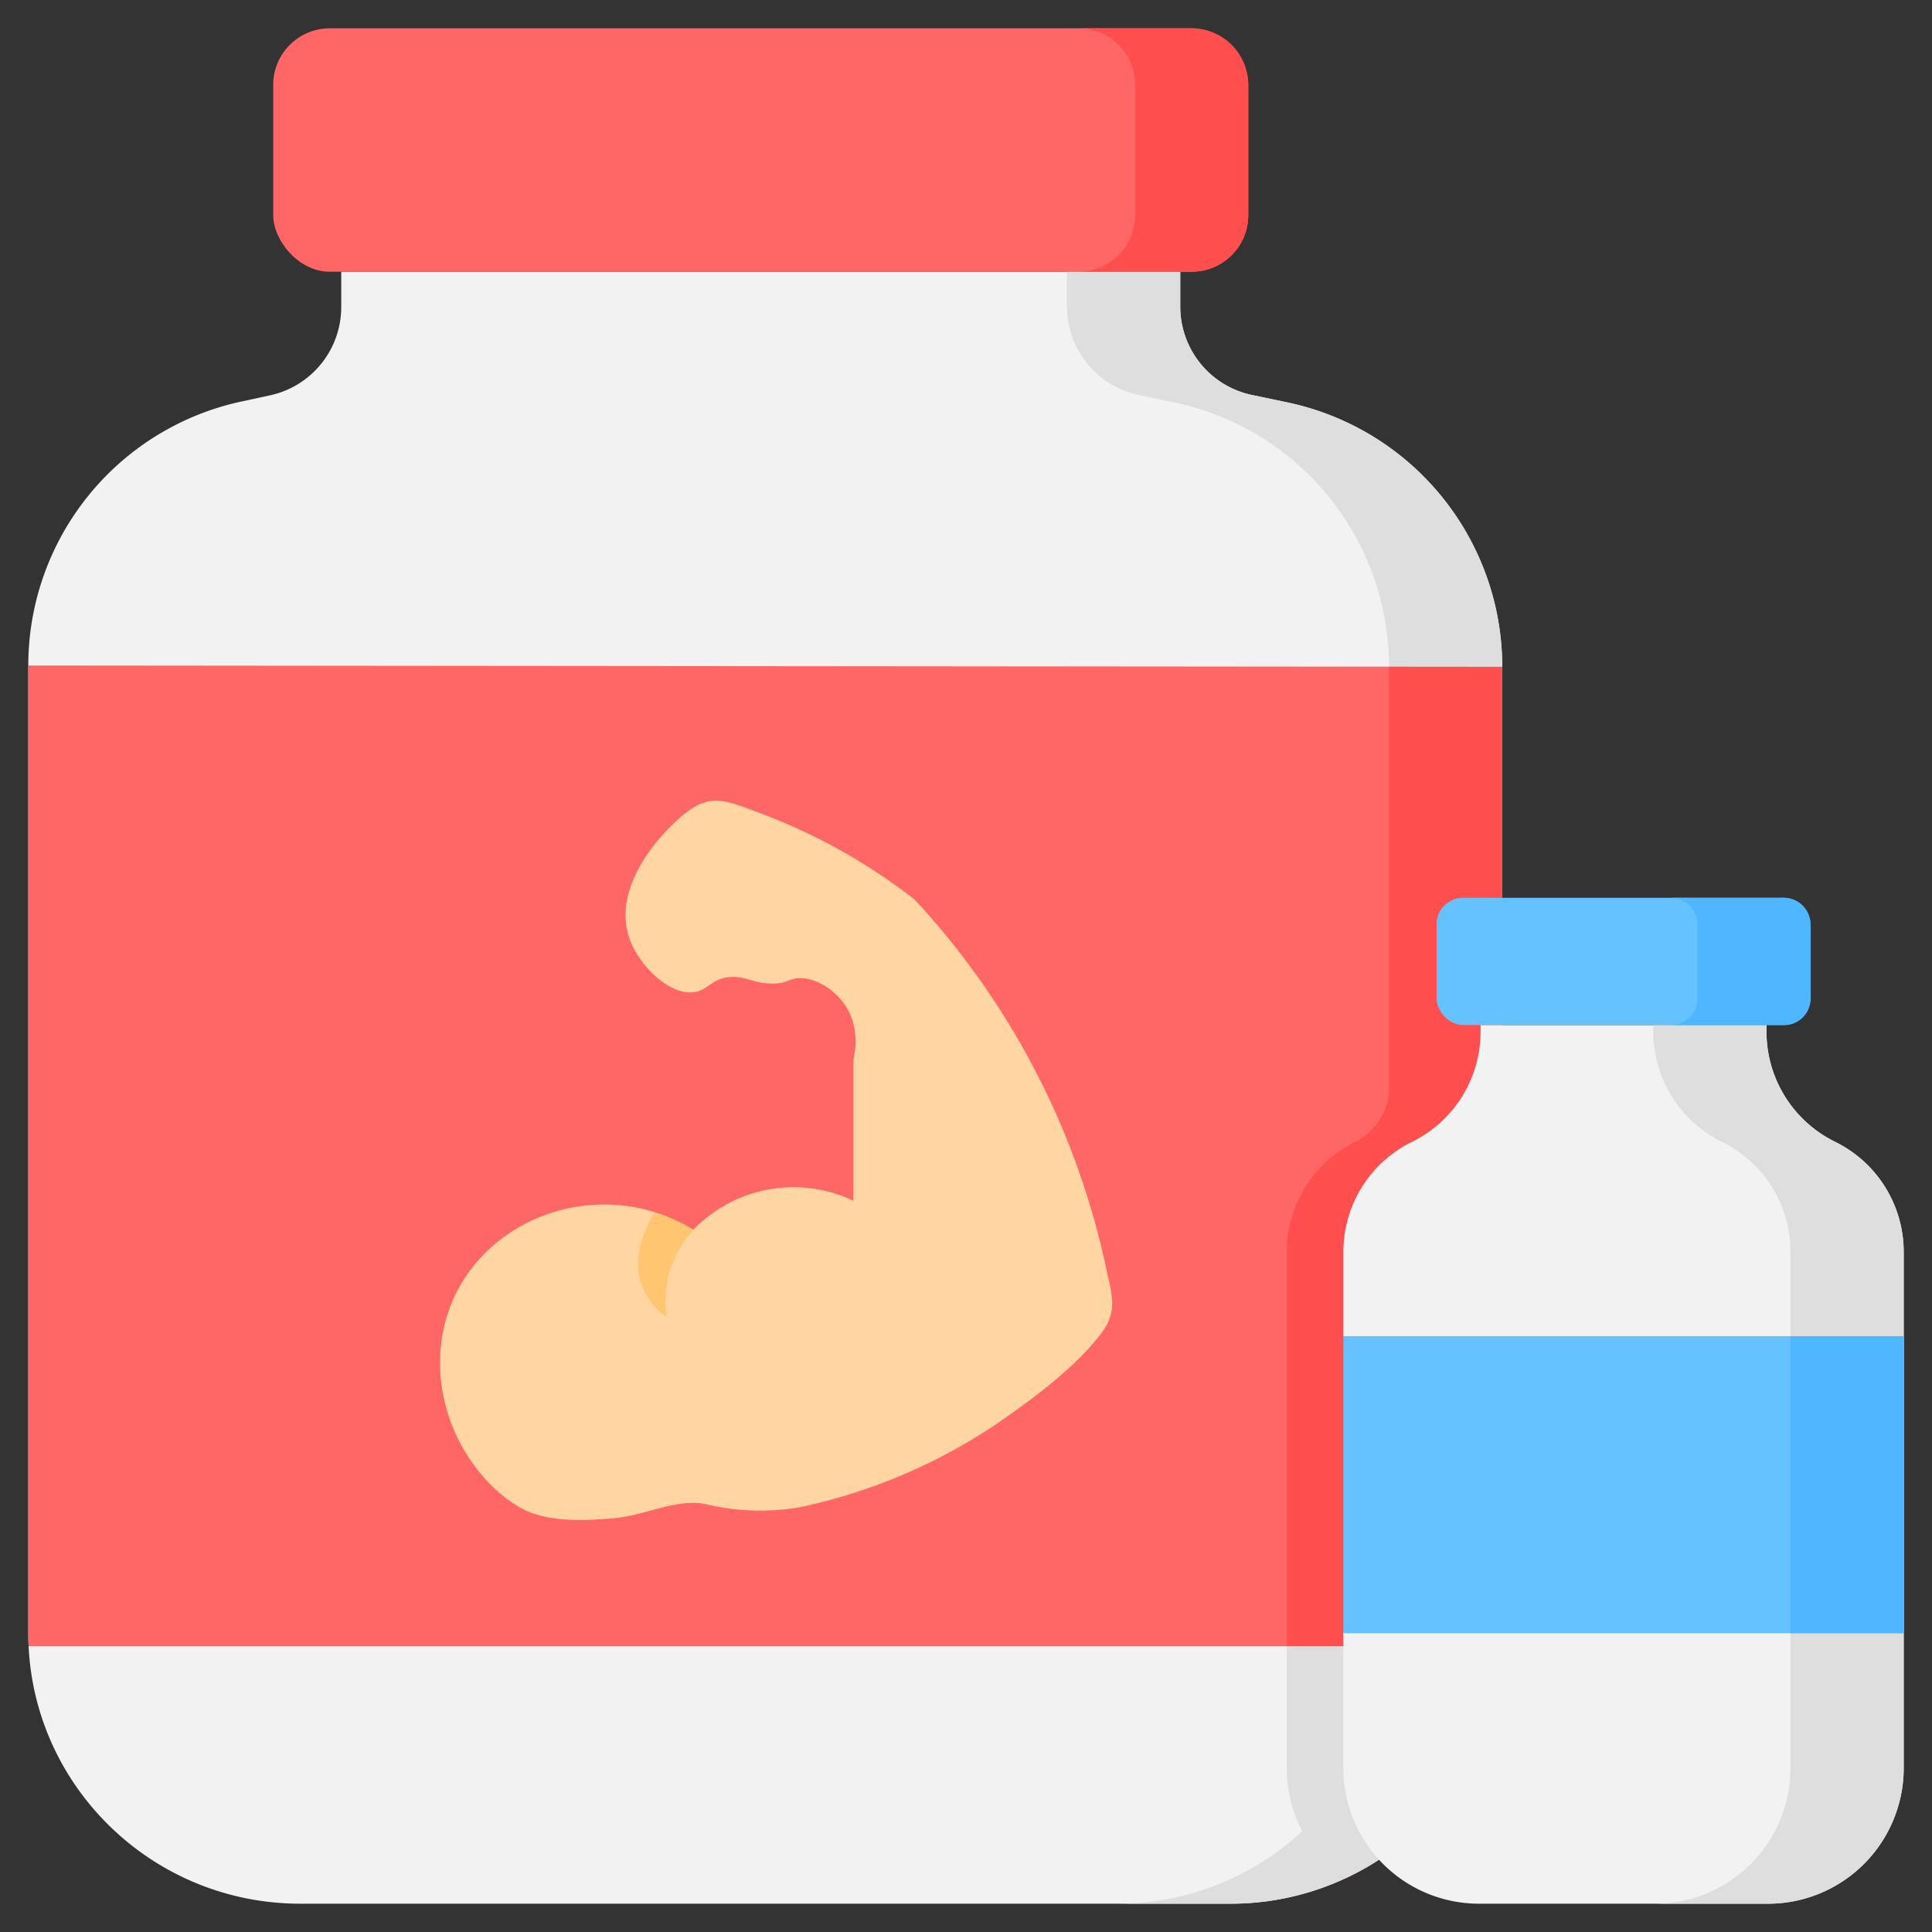 <svg xmlns="http://www.w3.org/2000/svg" data-name="Layer 1" viewBox="0 0 512 512"><rect x="0" y="0" width="512" height="512" fill="#333333" stroke="none"/><path fill="#f2f2f2" d="M398.11 176.73v256.09A71.938 71.938 0 0 1 326 504.5H79.61c-38.66 0-70.22-30.25-72.03-68.24-.05-1.14-.08-2.29-.08-3.44V176.38a71.549 71.549 0 0 1 56.79-70.04l7.21-1.56a23.93 23.93 0 0 0 18.93-23.35v-9.42h222.35v9.3a23.917 23.917 0 0 0 19.07 23.38l9.06 1.9a71.618 71.618 0 0 1 57.2 70.14Z"/><path fill="#dedede" d="M396.92 163.74a71.89 71.89 0 0 0-56.01-57.15l-9.06-1.9a23.917 23.917 0 0 1-19.07-23.38v-9.3h-30v9.3a23.917 23.917 0 0 0 19.07 23.38l9.06 1.9a71.618 71.618 0 0 1 57.2 70.14v256.09A71.938 71.938 0 0 1 296 504.5h30a71.938 71.938 0 0 0 72.11-71.68V176.73a71.488 71.488 0 0 0-1.19-12.99Z"/><rect width="258.407" height="64.514" x="72.402" y="7.5" fill="#f66" rx="15"/><path fill="#ff4e4e" d="M315.81 7.5h-30a15 15 0 0 1 15 15v34.514a15 15 0 0 1-15 15h30a15 15 0 0 0 15-15V22.5a15 15 0 0 0-15-15Z"/><path fill="#f66" d="M398.11 436.26H7.58c-.05-1.14-.08-2.29-.08-3.44V176.38l390.61.35v259.53Z"/><path fill="#f66" d="M398.03 436.26c.05-1.14.08-2.29.08-3.44v3.44Z"/><path fill="#ff4e4e" d="M7.5 176.38v.027l360.61.323v111.286a16.162 16.162 0 0 1-8.819 14.524l-.1.05a32.475 32.475 0 0 0-18.18 29.14v104.53l15 32.4c0 12.08-8.99 22.76.22 29.26a71.7 71.7 0 0 0 41.788-61.66h.091V176.73Z"/><path fill="#dedede" d="M398.03 436.26a71.708 71.708 0 0 1-41.8 61.66 35.75 35.75 0 0 1-15.22-29.26v-32.4Z"/><path fill="#f2f2f2" d="M468.137 273.461v-1.813h-75.769v1.813a32.498 32.498 0 0 1-18.181 29.133 32.498 32.498 0 0 0-18.182 29.132v22.371l15 30.688-15 48.032v35.842a35.95 35.95 0 0 0 36.057 35.841h76.381a35.95 35.95 0 0 0 36.057-35.841V331.726a32.498 32.498 0 0 0-18.181-29.132 32.498 32.498 0 0 1-18.182-29.133Z"/><path fill="#dedede" d="M486.319 302.594a32.498 32.498 0 0 1-18.182-29.133v-1.813h-30v1.813a32.498 32.498 0 0 0 18.182 29.133 32.498 32.498 0 0 1 18.181 29.132V468.66a35.95 35.95 0 0 1-36.057 35.841h30a35.95 35.95 0 0 0 36.057-35.841V331.726a32.498 32.498 0 0 0-18.181-29.132Z"/><rect width="99.088" height="33.72" x="380.709" y="237.928" fill="#66c1ff" rx="7"/><path fill="#4eb7ff" d="M472.797 237.928h-30a7 7 0 0 1 7 7v19.72a7 7 0 0 1-7 7h30a7 7 0 0 0 7-7v-19.72a7 7 0 0 0-7-7Z"/><path fill="#66c1ff" d="M356.005 354.097H504.5v78.72H356.005z"/><path fill="#4eb7ff" d="M474.5 354.097h30v78.72h-30z"/><path fill="#ffd6a1" d="M291.65 353.6c-6.53 8.47-16.59 16.06-25.29 22.19a148.146 148.146 0 0 1-54.44 23.65 62.057 62.057 0 0 1-24.62-.76c-7.48-1.78-16.37 2.9-24.11 3.61-7.76.71-17.83 1.28-24.87-2.51-6.4-3.45-11.77-9.43-15.41-15.63-7.39-12.58-8.59-28.58-1.9-41.71 9.49-18.62 32.17-27.57 52.52-21.19a44.755 44.755 0 0 1 10.18 4.66c.26-.27.59-.6.98-.97a36.909 36.909 0 0 1 41.48-6.72V280.6c.26-1.01 2.11-8.68-2.85-15.1-.52-.68-4.68-5.92-10.83-6.27-3.27-.19-3.45 1.43-7.69 1.42-5.34-.01-7.09-2.08-11.4-1.71-4.97.43-5.68 3.46-9.4 3.99-6.63.95-14.64-7.14-17.1-13.96-4.29-11.87 4.61-24.52 13.01-32.03 7.89-7.05 11.74-5.09 21.25-1.55a154.563 154.563 0 0 1 41.26 23.03 206.842 206.842 0 0 1 50.78 97.96c1.43 6.78 3.19 11.07-1.55 17.22Z"/><path fill="#ffc570" d="M178.43 334.2a28.427 28.427 0 0 0-1.84 14.89c-1.611-1.233-6.328-5.18-7.305-11.554a20.91 20.91 0 0 1 1.019-9.336 26.802 26.802 0 0 1 3.226-6.95 44.755 44.755 0 0 1 10.18 4.66c.26-.27.59-.6.98-.97 0 .01.01.02.01.03a27.994 27.994 0 0 0-6.27 9.23Z"/></svg>